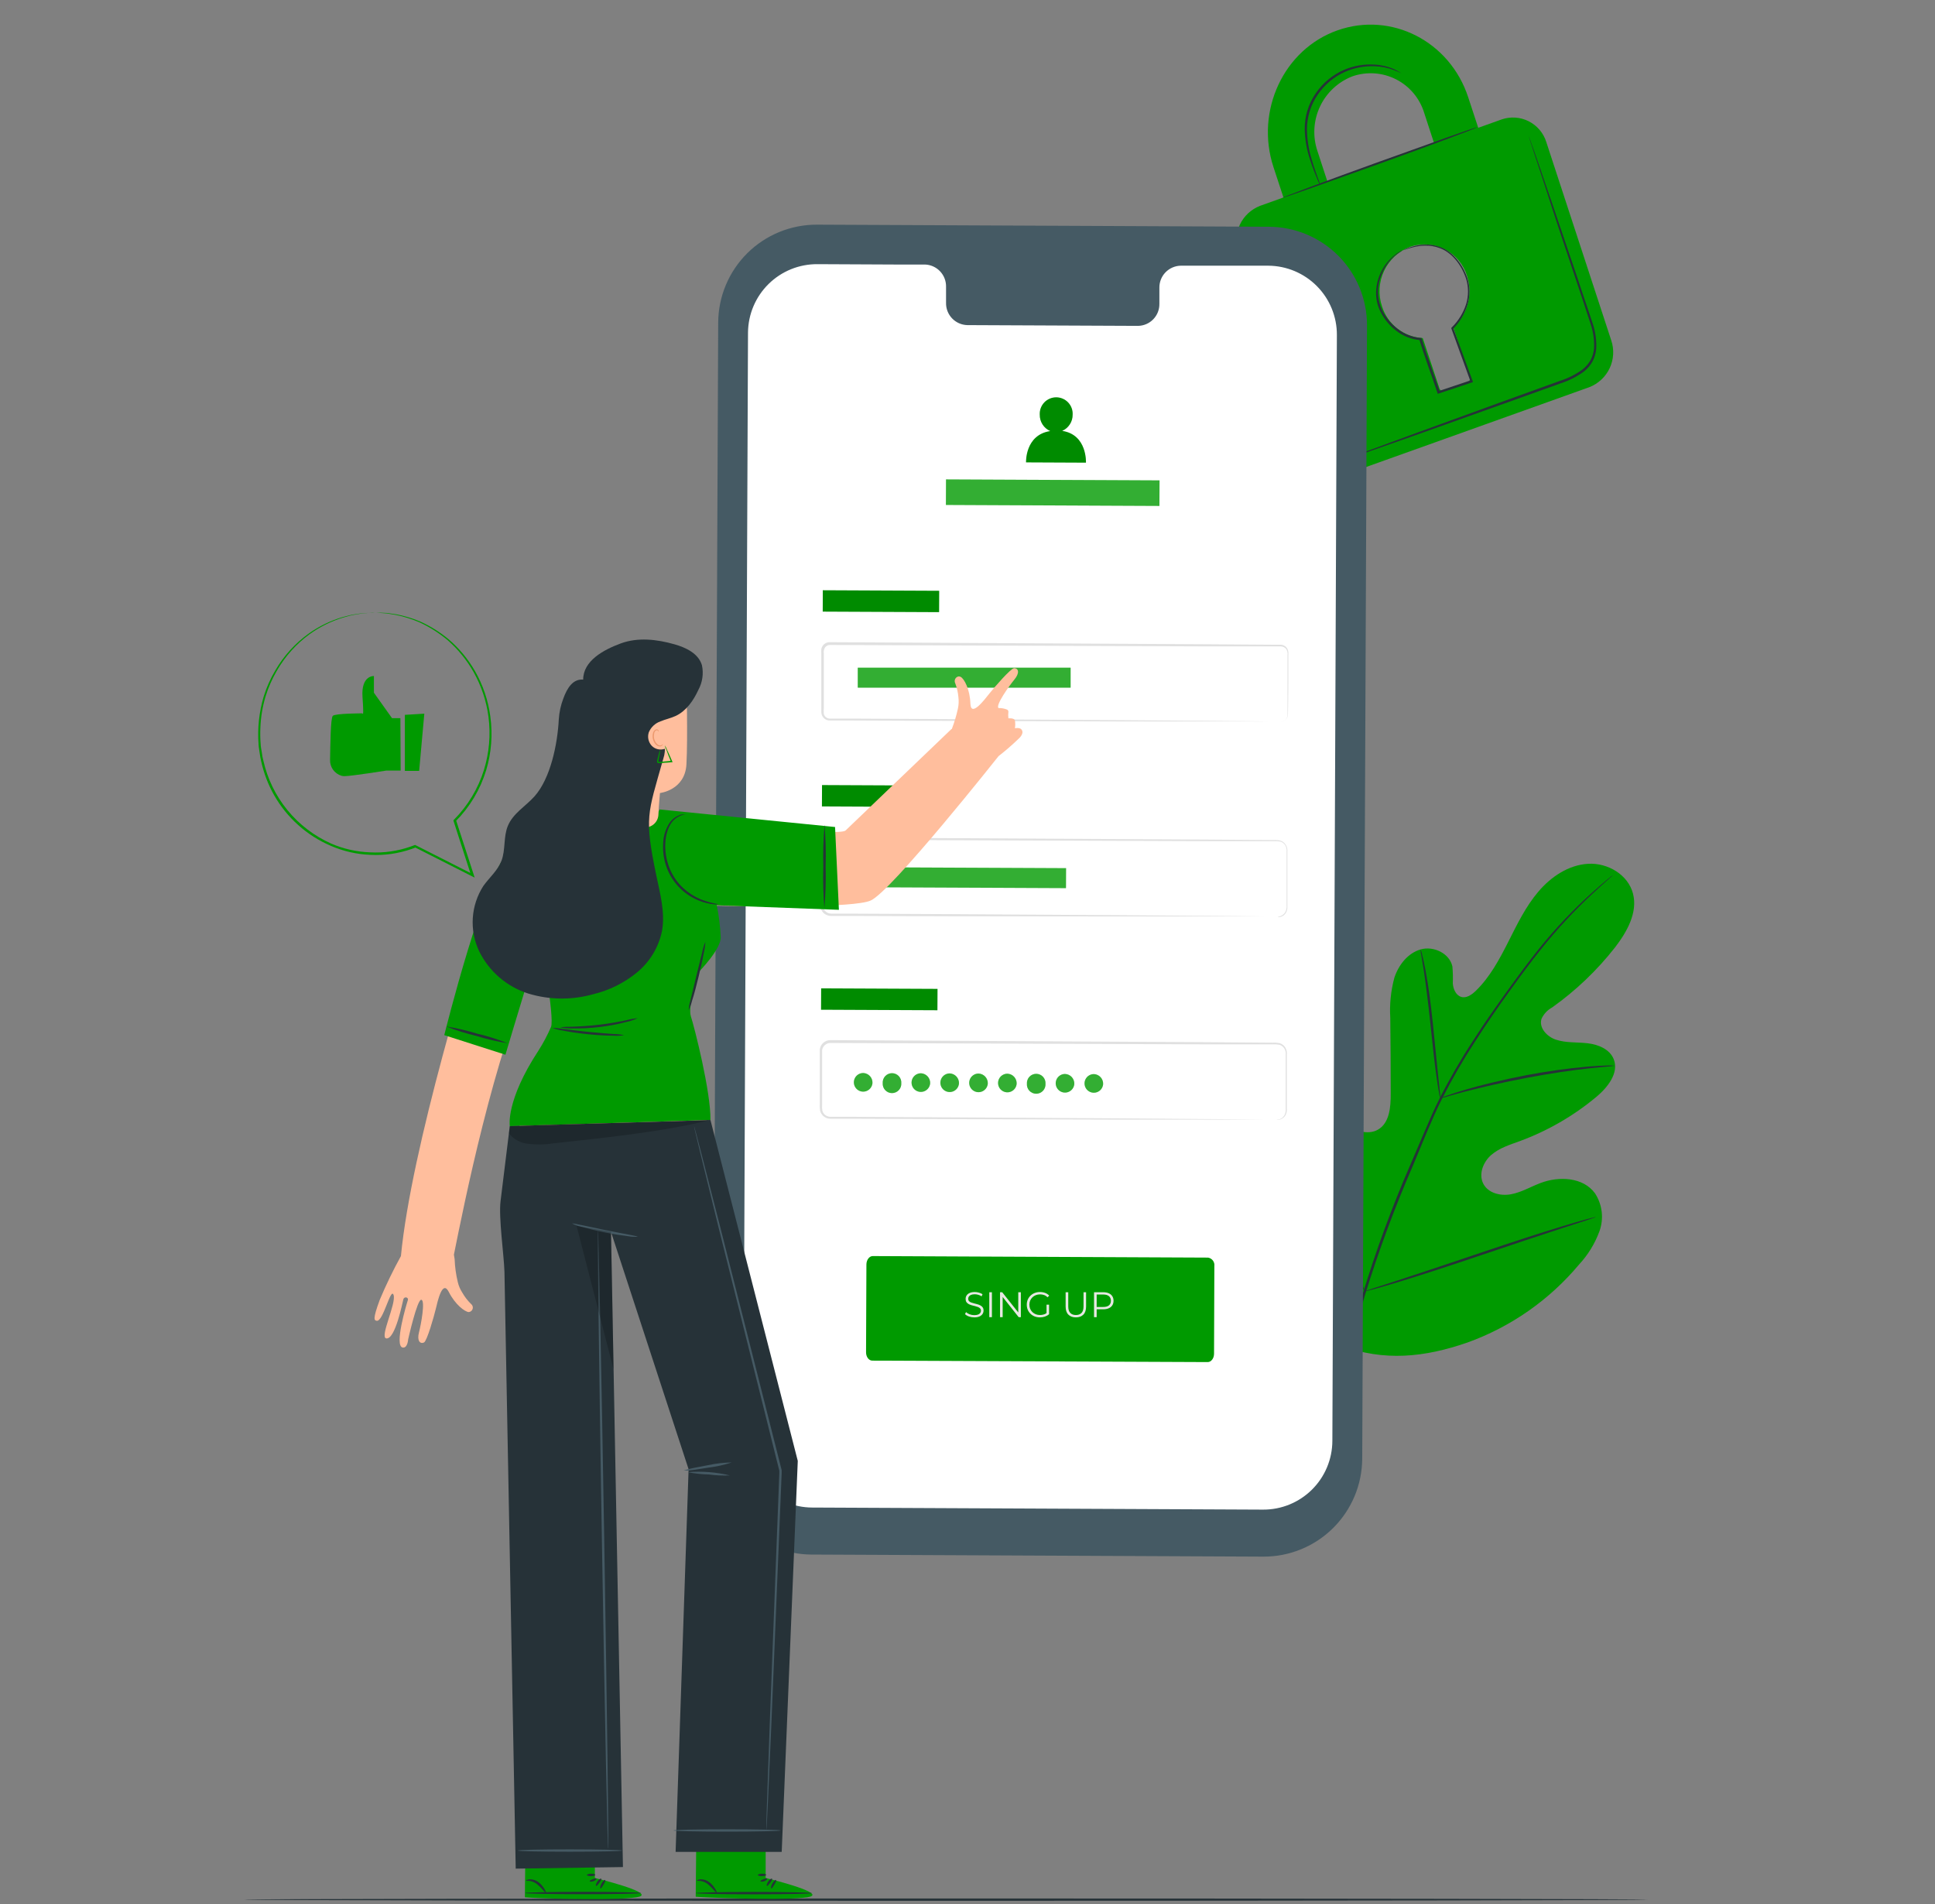 <svg width="442" height="435" viewBox="0 0 442 435" fill="none" xmlns="http://www.w3.org/2000/svg">
<rect x="0" y="0" width="442" height="435" fill="#808080" stroke="none"/>
<path d="M376.369 433.931C376.369 434.076 304.601 434.2 216.1 434.2C127.599 434.2 55.8 434.076 55.8 433.931C55.8 433.786 127.558 433.662 216.1 433.662C304.642 433.662 376.369 433.796 376.369 433.931Z" fill="#263238"/>
<path d="M306.441 307.406C290.473 296.255 286.855 275.553 287.486 256.939C287.589 253.839 287.248 250.552 288.726 247.834C290.204 245.116 293.656 243.245 296.436 244.547C298.741 245.633 299.743 248.32 301.035 250.542C302.759 253.501 305.285 255.913 308.322 257.497C310.296 258.531 312.745 259.151 314.698 258.076C317.386 256.598 317.696 252.909 317.675 249.808C317.675 244.041 317.641 238.281 317.572 232.527C317.386 229.438 317.7 226.339 318.502 223.35C319.463 220.415 321.602 217.696 324.527 216.87C327.452 216.043 331.101 217.748 331.762 220.766C331.876 222.044 331.907 223.328 331.855 224.611C331.938 225.903 332.537 227.319 333.746 227.711C334.956 228.104 336.217 227.205 337.147 226.295C340.33 223.195 342.5 219.154 344.516 215.164C346.531 211.175 348.505 207.072 351.399 203.671C354.293 200.271 358.293 197.574 362.768 197.315C367.243 197.057 371.904 199.806 373.02 204.147C374.137 208.488 371.604 212.921 368.886 216.446C364.785 221.677 359.95 226.289 354.531 230.14C353.473 230.718 352.629 231.62 352.122 232.714C351.451 234.781 353.404 236.848 355.44 237.499C357.745 238.264 360.246 238.026 362.675 238.315C365.104 238.605 367.687 239.659 368.607 241.933C369.868 245.095 367.222 248.402 364.628 250.573C359.419 254.914 353.504 258.329 347.141 260.67C344.867 261.497 342.48 262.231 340.64 263.823C338.8 265.414 337.705 268.194 338.811 270.375C339.917 272.556 342.759 273.248 345.146 272.804C347.534 272.36 349.652 271.078 351.926 270.22C356.174 268.618 361.652 268.908 364.328 272.577C365.158 273.841 365.683 275.279 365.862 276.78C366.041 278.281 365.87 279.804 365.362 281.227C364.328 284.061 362.736 286.658 360.68 288.865C353.911 296.953 345.116 303.098 335.193 306.673C325.344 310.083 316.218 311.013 306.43 307.427" fill="#009a00"/>
<path d="M368.473 199.868C368.473 199.868 368.38 199.971 368.173 200.157L367.253 200.974C366.447 201.697 365.259 202.752 363.76 204.147C359.511 208.092 355.566 212.352 351.957 216.89C349.652 219.753 347.265 222.998 344.722 226.523C342.18 230.047 339.555 233.85 336.95 237.891C334.174 242.153 331.631 246.562 329.333 251.1C328.134 253.467 327.08 255.937 325.995 258.459L322.791 266.158C318.568 275.857 314.89 285.784 311.774 295.893C309.264 304.164 307.534 312.652 306.606 321.245C306.005 327.045 305.908 332.885 306.317 338.702C306.482 340.769 306.637 342.35 306.782 343.425C306.844 343.942 306.885 344.355 306.926 344.655V345.079C306.882 344.944 306.851 344.806 306.833 344.665C306.782 344.365 306.72 343.962 306.637 343.446C306.451 342.412 306.255 340.779 306.069 338.712C305.57 332.885 305.604 327.025 306.172 321.204C307.042 312.574 308.734 304.046 311.226 295.738C314.316 285.601 317.984 275.649 322.212 265.931L325.499 258.262C326.584 255.751 327.649 253.26 328.858 250.883C331.171 246.331 333.735 241.912 336.537 237.643C339.183 233.509 341.849 229.768 344.361 226.275C346.872 222.781 349.301 219.515 351.595 216.663C355.241 212.136 359.239 207.906 363.553 204.012C365.083 202.638 366.302 201.604 367.129 200.912L368.09 200.137C368.208 200.034 368.336 199.944 368.473 199.868Z" fill="#263238"/>
<path d="M328.992 250.862C328.846 250.436 328.746 249.996 328.692 249.55C328.527 248.692 328.341 247.483 328.124 245.912C327.68 242.811 327.225 238.563 326.739 233.861C326.253 229.158 325.706 224.9 325.251 221.83C325.013 220.301 324.806 219.071 324.662 218.213C324.549 217.774 324.49 217.323 324.486 216.87C324.664 217.284 324.792 217.717 324.868 218.161C325.096 219.009 325.354 220.228 325.644 221.768C326.233 224.869 326.811 229.086 327.297 233.799C327.783 238.512 328.196 242.646 328.517 245.86C328.672 247.307 328.806 248.537 328.909 249.519C328.99 249.962 329.018 250.413 328.992 250.862Z" fill="#263238"/>
<path d="M368.762 243.442C368.259 243.551 367.747 243.613 367.233 243.628C366.199 243.721 364.732 243.845 362.913 244.051C359.274 244.444 354.272 245.168 348.784 246.201C343.296 247.235 338.366 248.402 334.821 249.302C333.054 249.756 331.628 250.17 330.687 250.449C330.185 250.627 329.665 250.752 329.137 250.821C329.614 250.581 330.113 250.384 330.625 250.232C331.597 249.891 333.002 249.415 334.759 248.909C338.284 247.875 343.213 246.646 348.722 245.591C353.389 244.699 358.097 244.044 362.83 243.628C364.659 243.473 366.137 243.411 367.171 243.39C367.702 243.354 368.235 243.371 368.762 243.442Z" fill="#263238"/>
<path d="M311.732 295.014C311.622 294.865 311.532 294.702 311.464 294.529L310.781 293.092C310.192 291.842 309.397 289.992 308.446 287.728C306.523 283.181 304.074 276.814 301.469 269.745C298.865 262.675 296.467 256.309 294.648 251.71C293.759 249.477 293.025 247.648 292.478 246.284L291.899 244.806C291.819 244.635 291.763 244.454 291.734 244.268C291.844 244.418 291.934 244.581 292.002 244.754L292.684 246.191C293.263 247.441 294.069 249.291 295.02 251.555C296.943 256.102 299.392 262.469 301.996 269.538C304.601 276.607 306.999 282.974 308.818 287.573C309.707 289.805 310.44 291.635 310.978 292.999C311.216 293.588 311.412 294.033 311.567 294.477C311.647 294.647 311.703 294.828 311.732 295.014Z" fill="#263238"/>
<path d="M364.525 277.992C364.359 278.087 364.182 278.16 363.998 278.209L362.468 278.726L356.815 280.555C352.04 282.106 345.446 284.318 338.211 286.757C330.977 289.196 324.352 291.366 319.546 292.813C317.148 293.547 315.195 294.105 313.841 294.477L312.28 294.88C312.099 294.938 311.911 294.976 311.722 294.994C311.887 294.899 312.065 294.826 312.249 294.777L313.779 294.26L319.432 292.431C324.207 290.88 330.801 288.669 338.035 286.23C345.27 283.79 351.885 281.62 356.691 280.173C359.099 279.439 361.042 278.881 362.406 278.509L363.967 278.106C364.148 278.048 364.335 278.01 364.525 277.992Z" fill="#263238"/>
<path d="M342.986 27.29L337.663 29.192L335.379 22.236C331.183 9.41 317.809 2.599 305.521 6.929C293.232 11.26 286.69 25.326 290.886 38.152L293.17 45.108L287.827 47.02C285.789 47.81 284.135 49.355 283.207 51.334C282.279 53.313 282.15 55.573 282.845 57.645L297.656 102.903C297.963 103.928 298.473 104.882 299.157 105.706C299.84 106.53 300.682 107.209 301.632 107.702C302.583 108.194 303.623 108.491 304.69 108.574C305.758 108.657 306.831 108.524 307.846 108.184L363.005 88.454C365.07 87.665 366.748 86.106 367.687 84.106C368.625 82.105 368.752 79.818 368.039 77.726L353.218 32.468C352.903 31.445 352.384 30.496 351.694 29.678C351.004 28.86 350.156 28.19 349.201 27.706C348.247 27.223 347.204 26.937 346.136 26.866C345.068 26.794 343.997 26.938 342.986 27.29ZM300.942 34.525C299.811 31.19 300.014 27.546 301.509 24.358C303.004 21.169 305.675 18.683 308.962 17.42C310.586 16.864 312.304 16.642 314.015 16.765C315.727 16.888 317.395 17.355 318.922 18.137C320.449 18.919 321.803 20.001 322.903 21.318C324.002 22.635 324.826 24.16 325.323 25.802L327.597 32.757L303.216 41.48L300.942 34.525ZM331.948 74.687L335.731 86.242C335.8 86.474 335.778 86.723 335.668 86.939C335.558 87.155 335.37 87.32 335.142 87.4L329.84 89.291C329.629 89.35 329.403 89.324 329.21 89.22C329.018 89.116 328.873 88.942 328.806 88.733L324.992 77.23C322.89 77.115 320.872 76.361 319.209 75.068C317.547 73.775 316.319 72.005 315.691 69.995C314.792 67.338 314.956 64.436 316.148 61.897C317.341 59.358 319.469 57.378 322.088 56.373C323.381 55.931 324.75 55.755 326.113 55.853C327.476 55.951 328.805 56.323 330.021 56.946C331.237 57.569 332.316 58.431 333.192 59.479C334.068 60.528 334.724 61.742 335.121 63.05C335.786 65.092 335.841 67.283 335.279 69.356C334.717 71.428 333.563 73.292 331.958 74.718L331.948 74.687Z" fill="#009a00"/>
<path d="M337.426 29.067C337.426 29.212 327.556 32.923 315.277 37.336C302.999 41.749 292.984 45.294 292.932 45.191C292.881 45.087 302.803 41.346 315.091 36.922C327.38 32.499 337.374 28.933 337.426 29.067Z" fill="#263238"/>
<path d="M349.146 30.969C349.192 31.059 349.23 31.152 349.26 31.248C349.342 31.455 349.435 31.724 349.559 32.054C349.828 32.809 350.2 33.853 350.665 35.155L354.634 46.71C356.288 51.609 358.262 57.417 360.453 63.866C361.486 67.101 362.706 70.471 363.843 74.016C364.451 75.842 364.714 77.767 364.618 79.69C364.53 80.69 364.246 81.663 363.781 82.552C363.284 83.439 362.621 84.222 361.827 84.857C360.231 86.023 358.458 86.927 356.577 87.534L351.254 89.446L341.177 93.053L324.114 99.13L312.59 103.182L309.49 104.215L308.663 104.484C308.574 104.523 308.48 104.548 308.384 104.556C308.384 104.556 308.466 104.556 308.642 104.432L309.448 104.112L312.549 102.944L324.011 98.727L341.043 92.526L351.099 88.888L356.422 86.966C358.25 86.383 359.971 85.507 361.517 84.372C362.255 83.782 362.873 83.056 363.336 82.232C363.774 81.409 364.038 80.505 364.111 79.576C364.207 77.723 363.954 75.869 363.367 74.109C362.251 70.595 361.073 67.194 360.008 63.959C357.859 57.5 355.874 51.671 354.303 46.772C352.732 41.873 351.409 37.935 350.5 35.165C350.066 33.811 349.735 32.757 349.466 31.992L349.218 31.166C349.187 31.103 349.163 31.037 349.146 30.969Z" fill="#263238"/>
<path d="M320.042 16.717C320.042 16.717 319.494 16.448 318.481 16.035C317.037 15.48 315.511 15.172 313.965 15.125C311.673 15.047 309.393 15.477 307.288 16.386C304.728 17.518 302.54 19.348 300.973 21.667C299.396 23.98 298.55 26.713 298.544 29.512C298.566 31.806 298.914 34.085 299.578 36.282C300.115 38.163 300.674 39.661 301.046 40.705C301.265 41.235 301.445 41.781 301.583 42.338C301.289 41.842 301.044 41.32 300.849 40.777C300.425 39.744 299.816 38.276 299.216 36.385C298.48 34.166 298.08 31.849 298.028 29.512C298 26.607 298.866 23.764 300.508 21.368C302.129 18.964 304.407 17.077 307.071 15.931C309.242 15.018 311.593 14.614 313.944 14.753C315.523 14.834 317.075 15.201 318.523 15.838C318.91 16.017 319.283 16.224 319.639 16.459C319.786 16.523 319.922 16.61 320.042 16.717Z" fill="#263238"/>
<path d="M320.517 57.159C320.682 57.059 320.855 56.972 321.034 56.9C321.551 56.667 322.087 56.477 322.636 56.332C323.507 56.075 324.406 55.922 325.313 55.877C326.547 55.811 327.781 55.997 328.94 56.425C331.586 57.355 334.015 60.053 335.214 63.66C335.789 65.595 335.789 67.656 335.214 69.592C334.576 71.693 333.434 73.606 331.886 75.163L331.948 74.884C333.323 78.656 334.821 82.749 336.372 87.017L336.465 87.276L336.206 87.369L333.839 88.154L328.672 89.88L328.413 89.963L328.331 89.704C326.915 85.426 325.364 81.436 324.197 77.519L324.424 77.695C322.403 77.527 320.477 76.769 318.884 75.514C317.443 74.404 316.262 72.993 315.422 71.38C314.664 69.949 314.287 68.348 314.326 66.729C314.374 65.075 314.787 63.452 315.536 61.976C316.285 60.5 317.35 59.208 318.657 58.192C319.195 57.756 319.798 57.407 320.445 57.159C319.861 57.505 319.295 57.881 318.75 58.285C317.315 59.5 316.215 61.062 315.556 62.822C314.991 64.15 314.726 65.587 314.782 67.029C314.837 68.471 315.211 69.883 315.877 71.163C316.702 72.715 317.856 74.069 319.256 75.132C320.776 76.324 322.612 77.043 324.538 77.199H324.713L324.765 77.354C325.902 81.199 327.463 85.219 328.899 89.519L328.558 89.353L333.726 87.627L336.082 86.831L335.917 87.183C334.377 82.914 332.889 78.811 331.524 75.039V74.884L331.648 74.76C333.151 73.267 334.271 71.434 334.914 69.416C335.462 67.565 335.462 65.594 334.914 63.742C333.788 60.27 331.462 57.634 328.94 56.704C327.824 56.274 326.632 56.073 325.437 56.115C324.544 56.135 323.656 56.257 322.791 56.477C321.251 56.859 320.528 57.211 320.517 57.159Z" fill="#263238"/>
<path d="M288.571 355.579L185.332 355.104C179.37 355.071 173.665 352.673 169.469 348.437C165.274 344.201 162.931 338.473 162.956 332.511L164.052 73.705C164.064 70.752 164.658 67.829 165.8 65.105C166.943 62.381 168.61 59.909 170.709 57.83C172.807 55.751 175.294 54.106 178.029 52.989C180.763 51.872 183.691 51.304 186.645 51.319L289.873 51.795C295.835 51.825 301.541 54.22 305.739 58.454C309.936 62.688 312.281 68.415 312.259 74.377L311.164 333.172C311.152 336.127 310.558 339.05 309.416 341.776C308.274 344.501 306.606 346.974 304.508 349.055C302.41 351.136 299.923 352.783 297.188 353.902C294.454 355.021 291.526 355.591 288.571 355.579Z" fill="#455A64"/>
<path d="M289.718 60.693H269.709C269.056 60.706 268.412 60.846 267.814 61.107C267.215 61.368 266.674 61.745 266.221 62.215C265.768 62.685 265.412 63.24 265.173 63.848C264.935 64.456 264.819 65.105 264.831 65.758V69.385C264.843 70.038 264.727 70.686 264.488 71.293C264.249 71.901 263.893 72.455 263.44 72.924C262.987 73.394 262.446 73.769 261.847 74.029C261.249 74.289 260.605 74.428 259.953 74.439L220.947 74.264C219.628 74.228 218.376 73.671 217.467 72.714C216.558 71.756 216.067 70.478 216.1 69.158V65.53C216.133 64.212 215.643 62.935 214.736 61.978C213.83 61.021 212.581 60.462 211.263 60.425H204.225L186.707 60.342C182.54 60.317 178.533 61.944 175.563 64.868C172.594 67.791 170.904 71.771 170.863 75.938L169.829 328.552C169.82 330.62 170.217 332.668 171 334.582C171.782 336.495 172.933 338.236 174.388 339.704C175.843 341.172 177.573 342.34 179.479 343.14C181.385 343.939 183.43 344.356 185.497 344.365L288.519 344.841C290.588 344.85 292.638 344.452 294.552 343.67C296.467 342.887 298.209 341.735 299.678 340.279C301.147 338.823 302.316 337.092 303.116 335.184C303.916 333.277 304.333 331.231 304.343 329.162L305.376 76.548C305.401 72.369 303.765 68.352 300.829 65.379C297.893 62.406 293.897 60.721 289.718 60.693Z" fill="white"/>
<path d="M275.859 311.138L199.254 310.807C198.458 310.807 197.817 309.939 197.827 308.884L197.91 288.844C197.91 287.811 198.561 286.922 199.357 286.922L275.962 287.273C276.403 287.35 276.797 287.593 277.063 287.953C277.329 288.313 277.445 288.762 277.388 289.206L277.316 309.225C277.316 310.29 276.654 311.148 275.859 311.138Z" fill="#009a00"/>
<path d="M222.544 300.925C222.122 300.925 221.715 300.857 221.325 300.722C220.94 300.581 220.642 300.402 220.43 300.185L220.666 299.721C220.867 299.917 221.135 300.082 221.471 300.217C221.813 300.348 222.17 300.413 222.544 300.413C222.902 300.413 223.192 300.369 223.414 300.283C223.642 300.19 223.807 300.068 223.91 299.917C224.019 299.765 224.073 299.597 224.073 299.412C224.073 299.19 224.008 299.011 223.878 298.876C223.753 298.74 223.588 298.635 223.382 298.559C223.176 298.477 222.948 298.407 222.699 298.347C222.45 298.288 222.2 298.225 221.951 298.16C221.701 298.09 221.471 297.998 221.26 297.884C221.054 297.77 220.886 297.621 220.756 297.437C220.631 297.247 220.569 297 220.569 296.697C220.569 296.415 220.642 296.157 220.788 295.924C220.94 295.686 221.17 295.496 221.479 295.355C221.788 295.209 222.184 295.135 222.666 295.135C222.986 295.135 223.303 295.181 223.618 295.274C223.932 295.36 224.203 295.482 224.431 295.64L224.228 296.119C223.984 295.957 223.723 295.837 223.447 295.762C223.176 295.686 222.913 295.648 222.658 295.648C222.317 295.648 222.035 295.694 221.813 295.786C221.59 295.878 221.425 296.003 221.317 296.16C221.214 296.312 221.162 296.485 221.162 296.68C221.162 296.903 221.224 297.081 221.349 297.217C221.479 297.353 221.647 297.458 221.853 297.534C222.065 297.61 222.295 297.678 222.544 297.737C222.794 297.797 223.04 297.862 223.284 297.933C223.534 298.003 223.761 298.095 223.967 298.209C224.179 298.317 224.347 298.464 224.472 298.648C224.602 298.832 224.667 299.074 224.667 299.372C224.667 299.648 224.591 299.906 224.439 300.144C224.287 300.377 224.054 300.567 223.74 300.713C223.431 300.854 223.032 300.925 222.544 300.925ZM225.978 300.876V295.184H226.579V300.876H225.978ZM228.431 300.876V295.184H228.927L232.855 300.128H232.595V295.184H233.188V300.876H232.692L228.773 295.932H229.033V300.876H228.431ZM237.542 300.925C237.109 300.925 236.708 300.854 236.339 300.713C235.976 300.567 235.659 300.364 235.388 300.104C235.122 299.843 234.913 299.537 234.761 299.185C234.615 298.832 234.542 298.448 234.542 298.03C234.542 297.613 234.615 297.228 234.761 296.876C234.913 296.523 235.125 296.217 235.396 295.957C235.667 295.696 235.984 295.496 236.347 295.355C236.716 295.209 237.117 295.135 237.55 295.135C237.984 295.135 238.38 295.203 238.738 295.339C239.101 295.474 239.41 295.68 239.665 295.957L239.291 296.339C239.052 296.1 238.789 295.93 238.502 295.827C238.215 295.724 237.906 295.672 237.575 295.672C237.223 295.672 236.897 295.732 236.599 295.851C236.306 295.965 236.049 296.13 235.827 296.347C235.61 296.558 235.439 296.808 235.314 297.095C235.195 297.377 235.135 297.689 235.135 298.03C235.135 298.366 235.195 298.678 235.314 298.965C235.439 299.253 235.61 299.505 235.827 299.721C236.049 299.933 236.306 300.098 236.599 300.217C236.897 300.331 237.22 300.388 237.567 300.388C237.892 300.388 238.198 300.339 238.486 300.242C238.778 300.144 239.047 299.979 239.291 299.746L239.632 300.201C239.361 300.44 239.044 300.621 238.681 300.746C238.318 300.865 237.938 300.925 237.542 300.925ZM239.055 300.128V298.03H239.632V300.201L239.055 300.128ZM245.756 300.925C245.03 300.925 244.458 300.716 244.041 300.299C243.623 299.881 243.414 299.263 243.414 298.445V295.184H244.016V298.42C244.016 299.093 244.168 299.589 244.471 299.908C244.775 300.228 245.203 300.388 245.756 300.388C246.315 300.388 246.746 300.228 247.049 299.908C247.353 299.589 247.504 299.093 247.504 298.42V295.184H248.09V298.445C248.09 299.263 247.881 299.881 247.464 300.299C247.052 300.716 246.483 300.925 245.756 300.925ZM249.903 300.876V295.184H252.033C252.516 295.184 252.931 295.263 253.278 295.42C253.625 295.572 253.89 295.794 254.074 296.087C254.264 296.374 254.359 296.724 254.359 297.136C254.359 297.537 254.264 297.884 254.074 298.177C253.89 298.464 253.625 298.686 253.278 298.843C252.931 299 252.516 299.079 252.033 299.079H250.236L250.505 298.794V300.876H249.903ZM250.505 298.843L250.236 298.551H252.017C252.586 298.551 253.017 298.429 253.31 298.185C253.608 297.935 253.757 297.586 253.757 297.136C253.757 296.68 253.608 296.328 253.31 296.079C253.017 295.829 252.586 295.705 252.017 295.705H250.236L250.505 295.42V298.843Z" fill="#E8E8E3"/>
<path d="M214.533 134.952L187.951 134.832L187.929 139.71L214.511 139.831L214.533 134.952Z" fill="#009a00"/>
<path opacity="0.1" d="M214.533 134.952L187.951 134.832L187.929 139.71L214.511 139.831L214.533 134.952Z" fill="black"/>
<path d="M292.457 164.904C292.666 164.883 292.871 164.834 293.067 164.759C293.353 164.647 293.602 164.457 293.784 164.21C293.967 163.963 294.077 163.67 294.1 163.364C294.1 161.721 294.1 159.323 294.1 156.243C294.1 154.703 294.1 152.977 294.1 151.075C294.1 150.61 294.1 150.124 294.1 149.639C294.168 149.167 294.065 148.687 293.811 148.285C293.669 148.092 293.484 147.934 293.27 147.825C293.057 147.716 292.821 147.657 292.581 147.654H290.969H276.034L189.59 147.334C189.369 147.33 189.15 147.38 188.952 147.479C188.754 147.578 188.583 147.723 188.453 147.902C188.204 148.307 188.108 148.787 188.184 149.256C188.184 150.29 188.184 151.323 188.184 152.357C188.184 154.424 188.184 156.491 188.184 158.558C188.184 159.592 188.184 160.625 188.184 161.659C188.142 162.14 188.142 162.624 188.184 163.106C188.239 163.312 188.34 163.503 188.479 163.664C188.619 163.826 188.794 163.953 188.991 164.036C189.194 164.117 189.412 164.155 189.631 164.149H194.892L217.847 164.273L256.707 164.511L282.907 164.718L290.028 164.801H291.878C292.302 164.801 292.509 164.801 292.509 164.801H291.878H290.028H282.907H256.707L217.847 164.676L194.892 164.583H189.631C189.342 164.595 189.053 164.546 188.784 164.439C188.512 164.323 188.27 164.146 188.076 163.922C187.883 163.698 187.743 163.433 187.668 163.147C187.608 162.876 187.587 162.597 187.606 162.32V161.555C187.606 160.522 187.606 159.488 187.606 158.455C187.606 156.388 187.606 154.321 187.606 152.254C187.606 151.22 187.606 150.186 187.606 149.153C187.586 148.878 187.586 148.601 187.606 148.326C187.644 148.022 187.762 147.733 187.947 147.489C188.125 147.239 188.361 147.037 188.635 146.898C188.908 146.76 189.211 146.689 189.518 146.693L275.962 147.169L290.896 147.272H292.509C292.793 147.272 293.073 147.341 293.324 147.472C293.576 147.603 293.793 147.794 293.956 148.026C294.247 148.476 294.365 149.016 294.286 149.546C294.286 150.031 294.286 150.517 294.286 150.982C294.286 152.863 294.286 154.589 294.286 156.15C294.286 159.25 294.214 161.628 294.193 163.281C294.168 163.599 294.052 163.903 293.86 164.158C293.668 164.412 293.407 164.607 293.108 164.718C292.913 164.839 292.687 164.903 292.457 164.904Z" fill="#E0E0E0"/>
<path d="M244.553 152.522H195.936V157.08H244.553V152.522Z" fill="#009a00"/>
<path opacity="0.2" d="M244.553 152.522H195.936V157.08H244.553V152.522Z" fill="white"/>
<path d="M214.352 179.455L187.77 179.334L187.748 184.212L214.33 184.333L214.352 179.455Z" fill="#009a00"/>
<path opacity="0.1" d="M214.352 179.455L187.77 179.334L187.748 184.212L214.33 184.333L214.352 179.455Z" fill="black"/>
<path d="M291.785 209.407C291.994 209.382 292.201 209.344 292.405 209.294C292.694 209.202 292.96 209.049 293.184 208.846C293.409 208.643 293.587 208.394 293.708 208.116C293.87 207.698 293.934 207.249 293.894 206.803C293.894 206.307 293.894 205.769 293.894 205.17C293.894 203.971 293.894 202.607 293.894 201.036V194.473C293.943 193.998 293.838 193.519 293.594 193.109C293.339 192.688 292.938 192.375 292.467 192.23C291.953 192.138 291.428 192.111 290.907 192.148H276.034L189.89 191.827C189.426 191.828 188.979 191.998 188.631 192.304C188.283 192.61 188.059 193.032 187.998 193.491C187.998 194.473 187.998 195.558 187.998 196.592C187.998 198.659 187.998 200.726 187.998 202.793C187.998 203.826 187.998 204.86 187.998 205.893C187.96 206.377 187.981 206.862 188.06 207.34C188.19 207.759 188.455 208.123 188.815 208.374C189.197 208.616 189.645 208.732 190.097 208.705H191.533H194.52L217.392 208.818L256.118 209.056L282.225 209.263L289.325 209.345H282.225H256.118L217.371 209.304L194.499 209.221H190.004C189.445 209.255 188.89 209.106 188.422 208.798C187.952 208.472 187.609 207.994 187.451 207.444C187.358 206.919 187.33 206.384 187.368 205.852C187.368 204.819 187.368 203.785 187.368 202.752C187.368 200.685 187.368 198.617 187.368 196.55C187.368 195.517 187.368 194.483 187.368 193.45C187.443 192.859 187.732 192.316 188.179 191.922C188.626 191.528 189.201 191.311 189.797 191.31L275.941 191.786L290.814 191.9C291.368 191.866 291.923 191.904 292.467 192.013C293.004 192.189 293.457 192.557 293.739 193.047C294.006 193.502 294.122 194.03 294.069 194.556C294.069 195.041 294.069 195.517 294.069 195.992C294.069 197.863 294.069 199.579 294.069 201.16C294.069 202.741 294.069 204.074 294.069 205.294C294.069 205.883 294.069 206.431 294.069 206.937C294.107 207.4 294.032 207.864 293.852 208.291C293.718 208.576 293.524 208.829 293.283 209.033C293.042 209.236 292.761 209.385 292.457 209.469C292.231 209.488 292.004 209.467 291.785 209.407Z" fill="#E0E0E0"/>
<path d="M214.152 225.89L187.57 225.769L187.548 230.647L214.13 230.768L214.152 225.89Z" fill="#009a00"/>
<path opacity="0.1" d="M214.152 225.89L187.57 225.769L187.548 230.647L214.13 230.768L214.152 225.89Z" fill="black"/>
<path d="M291.578 255.823C291.787 255.799 291.995 255.761 292.199 255.71C292.486 255.618 292.751 255.467 292.975 255.265C293.2 255.064 293.379 254.817 293.501 254.542C293.663 254.124 293.727 253.675 293.687 253.229C293.687 252.723 293.687 252.196 293.687 251.586C293.687 250.397 293.687 249.023 293.687 247.452V240.889C293.736 240.414 293.631 239.935 293.387 239.524C293.126 239.111 292.727 238.803 292.261 238.656C291.746 238.561 291.222 238.53 290.7 238.563H275.828L189.683 238.243C189.22 238.244 188.773 238.413 188.425 238.719C188.077 239.025 187.852 239.447 187.792 239.907C187.792 240.94 187.792 241.974 187.792 243.007C187.792 245.075 187.792 247.142 187.792 249.209C187.792 250.242 187.792 251.276 187.792 252.309C187.753 252.789 187.774 253.271 187.854 253.746C187.978 254.168 188.244 254.533 188.608 254.779C188.988 255.027 189.438 255.143 189.89 255.11H194.386L217.258 255.234L255.984 255.472L282.091 255.679L289.191 255.761H282.091H255.984L217.258 255.648L194.386 255.554H189.89C189.33 255.592 188.774 255.443 188.309 255.131C187.838 254.805 187.495 254.327 187.337 253.777C187.244 253.252 187.217 252.717 187.254 252.185C187.254 251.152 187.254 250.118 187.254 249.085C187.254 247.018 187.254 244.951 187.254 242.883C187.254 241.85 187.254 240.816 187.254 239.731C187.327 239.141 187.614 238.598 188.059 238.204C188.504 237.81 189.078 237.592 189.673 237.592L275.817 238.067L290.69 238.181C291.243 238.147 291.799 238.185 292.343 238.295C292.88 238.47 293.333 238.838 293.615 239.328C293.882 239.783 293.998 240.312 293.945 240.837C293.945 241.323 293.945 241.809 293.945 242.274C293.945 244.144 293.945 245.86 293.945 247.441C293.945 249.023 293.945 250.356 293.945 251.575C293.945 252.165 293.945 252.712 293.945 253.219C293.985 253.681 293.91 254.146 293.728 254.573C293.594 254.858 293.4 255.111 293.159 255.314C292.918 255.517 292.637 255.666 292.333 255.751C292.091 255.834 291.832 255.859 291.578 255.823Z" fill="#E0E0E0"/>
<path d="M243.515 198.314L194.899 198.094L194.878 202.652L243.495 202.872L243.515 198.314Z" fill="#009a00"/>
<path opacity="0.2" d="M243.515 198.314L194.899 198.094L194.878 202.652L243.495 202.872L243.515 198.314Z" fill="white"/>
<path d="M199.295 247.39C199.264 247.805 199.113 248.203 198.858 248.533C198.604 248.863 198.258 249.112 197.864 249.247C197.47 249.383 197.044 249.4 196.641 249.296C196.237 249.192 195.873 248.971 195.593 248.662C195.313 248.353 195.13 247.969 195.067 247.557C195.004 247.145 195.063 246.723 195.237 246.345C195.411 245.966 195.693 245.647 196.046 245.426C196.4 245.206 196.811 245.094 197.228 245.105C197.804 245.138 198.344 245.395 198.731 245.823C199.117 246.251 199.32 246.813 199.295 247.39Z" fill="#009a00"/>
<path d="M205.878 247.421C205.899 247.712 205.859 248.004 205.761 248.28C205.664 248.555 205.511 248.807 205.312 249.021C205.112 249.235 204.871 249.405 204.603 249.521C204.336 249.638 204.047 249.698 203.755 249.698C203.462 249.698 203.174 249.638 202.906 249.521C202.638 249.405 202.397 249.235 202.198 249.021C201.998 248.807 201.845 248.555 201.748 248.28C201.65 248.004 201.61 247.712 201.631 247.421C201.61 247.129 201.65 246.837 201.748 246.562C201.845 246.286 201.998 246.034 202.198 245.82C202.397 245.607 202.638 245.436 202.906 245.32C203.174 245.203 203.462 245.143 203.755 245.143C204.047 245.143 204.336 245.203 204.603 245.32C204.871 245.436 205.112 245.607 205.312 245.82C205.511 246.034 205.664 246.286 205.761 246.562C205.859 246.837 205.899 247.129 205.878 247.421Z" fill="#009a00"/>
<path d="M212.472 247.452C212.442 247.867 212.29 248.265 212.036 248.595C211.781 248.925 211.435 249.174 211.041 249.309C210.647 249.445 210.222 249.462 209.818 249.358C209.414 249.254 209.05 249.034 208.77 248.724C208.491 248.415 208.308 248.031 208.245 247.619C208.181 247.207 208.24 246.785 208.415 246.407C208.589 246.028 208.87 245.709 209.224 245.488C209.578 245.268 209.989 245.156 210.405 245.167C210.98 245.202 211.519 245.461 211.905 245.888C212.291 246.315 212.495 246.876 212.472 247.452Z" fill="#009a00"/>
<path d="M219.056 247.483C219.025 247.898 218.874 248.296 218.619 248.626C218.365 248.956 218.019 249.205 217.625 249.34C217.231 249.476 216.805 249.493 216.402 249.389C215.998 249.285 215.634 249.065 215.354 248.755C215.074 248.446 214.891 248.062 214.828 247.65C214.765 247.238 214.824 246.816 214.998 246.438C215.172 246.059 215.454 245.74 215.808 245.519C216.161 245.299 216.572 245.187 216.989 245.198C217.564 245.233 218.102 245.492 218.488 245.919C218.875 246.346 219.079 246.907 219.056 247.483Z" fill="#009a00"/>
<path d="M225.64 247.503C225.611 247.92 225.461 248.318 225.207 248.65C224.954 248.982 224.609 249.232 224.215 249.369C223.821 249.506 223.395 249.524 222.99 249.421C222.586 249.318 222.221 249.099 221.94 248.79C221.659 248.481 221.476 248.097 221.412 247.684C221.348 247.272 221.406 246.85 221.58 246.471C221.754 246.091 222.036 245.771 222.39 245.551C222.744 245.33 223.155 245.218 223.572 245.23C224.145 245.264 224.682 245.521 225.068 245.946C225.454 246.371 225.659 246.93 225.64 247.503Z" fill="#009a00"/>
<path d="M232.233 247.534C232.205 247.948 232.057 248.345 231.806 248.676C231.555 249.007 231.213 249.257 230.821 249.396C230.43 249.535 230.007 249.556 229.604 249.458C229.2 249.359 228.835 249.145 228.552 248.841C228.269 248.537 228.081 248.157 228.011 247.748C227.941 247.339 227.992 246.918 228.158 246.538C228.324 246.157 228.598 245.834 228.946 245.607C229.293 245.38 229.7 245.259 230.115 245.261C230.697 245.282 231.247 245.533 231.644 245.96C232.041 246.386 232.253 246.952 232.233 247.534Z" fill="#009a00"/>
<path d="M238.817 247.565C238.837 247.857 238.797 248.149 238.7 248.424C238.602 248.7 238.449 248.952 238.25 249.166C238.051 249.379 237.81 249.55 237.542 249.666C237.274 249.782 236.985 249.843 236.693 249.843C236.401 249.843 236.112 249.782 235.844 249.666C235.576 249.55 235.335 249.379 235.136 249.166C234.937 248.952 234.784 248.7 234.686 248.424C234.589 248.149 234.549 247.857 234.569 247.565C234.549 247.274 234.589 246.981 234.686 246.706C234.784 246.431 234.937 246.178 235.136 245.965C235.335 245.751 235.576 245.581 235.844 245.465C236.112 245.348 236.401 245.288 236.693 245.288C236.985 245.288 237.274 245.348 237.542 245.465C237.81 245.581 238.051 245.751 238.25 245.965C238.449 246.178 238.602 246.431 238.7 246.706C238.797 246.981 238.837 247.274 238.817 247.565Z" fill="#009a00"/>
<path d="M245.401 247.596C245.372 248.01 245.224 248.407 244.973 248.738C244.722 249.069 244.38 249.319 243.989 249.458C243.597 249.597 243.174 249.618 242.771 249.52C242.367 249.421 242.002 249.207 241.719 248.903C241.436 248.599 241.248 248.219 241.178 247.81C241.108 247.401 241.159 246.98 241.325 246.6C241.491 246.219 241.765 245.896 242.113 245.669C242.46 245.442 242.867 245.321 243.282 245.323C243.864 245.344 244.414 245.595 244.811 246.022C245.208 246.448 245.42 247.014 245.401 247.596Z" fill="#009a00"/>
<path d="M251.984 247.627C251.956 248.044 251.805 248.442 251.552 248.774C251.299 249.106 250.954 249.356 250.559 249.493C250.165 249.63 249.74 249.648 249.335 249.545C248.931 249.442 248.565 249.223 248.285 248.914C248.004 248.605 247.82 248.221 247.756 247.808C247.692 247.396 247.751 246.974 247.925 246.595C248.099 246.215 248.38 245.895 248.734 245.675C249.089 245.454 249.5 245.342 249.917 245.354C250.49 245.388 251.027 245.645 251.413 246.07C251.799 246.495 252.004 247.054 251.984 247.627Z" fill="#009a00"/>
<g opacity="0.2">
<path d="M199.295 247.39C199.264 247.805 199.113 248.203 198.858 248.533C198.604 248.863 198.258 249.112 197.864 249.247C197.47 249.383 197.044 249.4 196.641 249.296C196.237 249.192 195.873 248.971 195.593 248.662C195.313 248.353 195.13 247.969 195.067 247.557C195.004 247.145 195.063 246.723 195.237 246.345C195.411 245.966 195.693 245.647 196.046 245.426C196.4 245.206 196.811 245.094 197.228 245.105C197.804 245.138 198.344 245.395 198.731 245.823C199.117 246.251 199.32 246.813 199.295 247.39Z" fill="white"/>
<path d="M205.878 247.421C205.899 247.712 205.859 248.004 205.761 248.28C205.664 248.555 205.511 248.807 205.312 249.021C205.112 249.235 204.871 249.405 204.603 249.521C204.336 249.638 204.047 249.698 203.755 249.698C203.462 249.698 203.174 249.638 202.906 249.521C202.638 249.405 202.397 249.235 202.198 249.021C201.998 248.807 201.845 248.555 201.748 248.28C201.65 248.004 201.61 247.712 201.631 247.421C201.61 247.129 201.65 246.837 201.748 246.562C201.845 246.286 201.998 246.034 202.198 245.82C202.397 245.607 202.638 245.436 202.906 245.32C203.174 245.203 203.462 245.143 203.755 245.143C204.047 245.143 204.336 245.203 204.603 245.32C204.871 245.436 205.112 245.607 205.312 245.82C205.511 246.034 205.664 246.286 205.761 246.562C205.859 246.837 205.899 247.129 205.878 247.421Z" fill="white"/>
<path d="M212.472 247.452C212.442 247.867 212.29 248.265 212.036 248.595C211.781 248.925 211.435 249.174 211.041 249.309C210.647 249.445 210.222 249.462 209.818 249.358C209.414 249.254 209.05 249.034 208.77 248.724C208.491 248.415 208.308 248.031 208.245 247.619C208.181 247.207 208.24 246.785 208.415 246.407C208.589 246.028 208.87 245.709 209.224 245.488C209.578 245.268 209.989 245.156 210.405 245.167C210.98 245.202 211.518 245.461 211.905 245.888C212.291 246.315 212.495 246.876 212.472 247.452Z" fill="white"/>
<path d="M219.056 247.483C219.025 247.898 218.874 248.296 218.619 248.626C218.365 248.956 218.019 249.205 217.625 249.34C217.231 249.476 216.805 249.493 216.402 249.389C215.998 249.285 215.634 249.065 215.354 248.755C215.074 248.446 214.891 248.062 214.828 247.65C214.765 247.238 214.824 246.816 214.998 246.438C215.172 246.059 215.454 245.74 215.808 245.519C216.161 245.299 216.572 245.187 216.989 245.198C217.564 245.233 218.102 245.492 218.488 245.919C218.875 246.346 219.079 246.907 219.056 247.483Z" fill="white"/>
<path d="M225.639 247.503C225.611 247.92 225.461 248.318 225.207 248.65C224.954 248.982 224.609 249.232 224.215 249.369C223.821 249.506 223.395 249.524 222.99 249.421C222.586 249.318 222.221 249.099 221.94 248.79C221.659 248.481 221.476 248.097 221.412 247.684C221.348 247.272 221.406 246.85 221.58 246.471C221.754 246.091 222.036 245.771 222.39 245.551C222.744 245.33 223.155 245.218 223.572 245.23C224.145 245.264 224.682 245.521 225.068 245.946C225.454 246.371 225.659 246.93 225.639 247.503Z" fill="white"/>
<path d="M232.233 247.534C232.205 247.948 232.057 248.345 231.806 248.676C231.555 249.007 231.213 249.257 230.821 249.396C230.43 249.535 230.007 249.556 229.604 249.458C229.2 249.359 228.835 249.145 228.552 248.841C228.269 248.537 228.081 248.157 228.011 247.748C227.941 247.339 227.992 246.918 228.158 246.538C228.324 246.157 228.598 245.834 228.945 245.607C229.293 245.38 229.7 245.259 230.115 245.261C230.697 245.282 231.247 245.533 231.644 245.96C232.041 246.386 232.253 246.952 232.233 247.534Z" fill="white"/>
<path d="M238.817 247.565C238.837 247.857 238.797 248.149 238.7 248.424C238.602 248.7 238.449 248.952 238.25 249.166C238.051 249.379 237.81 249.55 237.542 249.666C237.274 249.782 236.985 249.843 236.693 249.843C236.401 249.843 236.112 249.782 235.844 249.666C235.576 249.55 235.335 249.379 235.136 249.166C234.937 248.952 234.784 248.7 234.686 248.424C234.589 248.149 234.549 247.857 234.569 247.565C234.549 247.274 234.589 246.981 234.686 246.706C234.784 246.431 234.937 246.178 235.136 245.965C235.335 245.751 235.576 245.581 235.844 245.465C236.112 245.348 236.401 245.288 236.693 245.288C236.985 245.288 237.274 245.348 237.542 245.465C237.81 245.581 238.051 245.751 238.25 245.965C238.449 246.178 238.602 246.431 238.7 246.706C238.797 246.981 238.837 247.274 238.817 247.565Z" fill="white"/>
<path d="M245.401 247.596C245.372 248.01 245.224 248.407 244.973 248.738C244.722 249.069 244.38 249.319 243.988 249.458C243.597 249.597 243.174 249.618 242.771 249.52C242.367 249.421 242.002 249.207 241.719 248.903C241.436 248.599 241.248 248.219 241.178 247.81C241.108 247.401 241.159 246.98 241.325 246.6C241.491 246.219 241.765 245.896 242.113 245.669C242.46 245.442 242.867 245.321 243.282 245.323C243.864 245.344 244.414 245.595 244.811 246.022C245.208 246.448 245.42 247.014 245.401 247.596Z" fill="white"/>
<path d="M251.984 247.627C251.956 248.044 251.805 248.442 251.552 248.774C251.299 249.106 250.954 249.356 250.559 249.493C250.165 249.63 249.74 249.648 249.335 249.545C248.931 249.442 248.565 249.223 248.285 248.914C248.004 248.605 247.82 248.221 247.756 247.808C247.692 247.396 247.751 246.974 247.925 246.595C248.099 246.215 248.38 245.895 248.734 245.675C249.089 245.454 249.5 245.342 249.917 245.354C250.49 245.388 251.027 245.645 251.413 246.07C251.799 246.495 252.004 247.054 251.984 247.627Z" fill="white"/>
</g>
<path d="M242.631 98.427C243.349 98.111 243.958 97.591 244.382 96.931C244.807 96.272 245.028 95.501 245.018 94.717C245.045 94.207 244.968 93.697 244.791 93.218C244.614 92.739 244.342 92.301 243.99 91.93C243.639 91.56 243.216 91.265 242.746 91.064C242.277 90.862 241.772 90.758 241.261 90.758C240.751 90.758 240.245 90.862 239.776 91.064C239.307 91.265 238.884 91.56 238.532 91.93C238.181 92.301 237.908 92.739 237.732 93.218C237.555 93.697 237.478 94.207 237.504 94.717C237.489 95.509 237.708 96.289 238.135 96.956C238.562 97.624 239.177 98.15 239.902 98.469C234.114 99.337 234.373 105.621 234.373 105.621L248.057 105.683C248.057 105.683 248.377 99.285 242.631 98.427Z" fill="#009a00"/>
<path opacity="0.1" d="M242.631 98.427C243.349 98.111 243.958 97.591 244.382 96.931C244.807 96.272 245.028 95.501 245.018 94.717C245.045 94.207 244.968 93.697 244.791 93.218C244.614 92.739 244.342 92.301 243.99 91.93C243.639 91.56 243.216 91.265 242.746 91.064C242.277 90.862 241.772 90.758 241.261 90.758C240.751 90.758 240.245 90.862 239.776 91.064C239.307 91.265 238.884 91.56 238.532 91.93C238.181 92.301 237.908 92.739 237.732 93.218C237.555 93.697 237.478 94.207 237.504 94.717C237.489 95.509 237.708 96.289 238.135 96.956C238.562 97.624 239.177 98.15 239.902 98.469C234.114 99.337 234.373 105.621 234.373 105.621L248.057 105.683C248.057 105.683 248.377 99.285 242.631 98.427Z" fill="black"/>
<path d="M264.866 109.736L216.095 109.514L216.068 115.343L264.84 115.565L264.866 109.736Z" fill="#009a00"/>
<path opacity="0.2" d="M264.866 109.736L216.095 109.514L216.068 115.343L264.84 115.565L264.866 109.736Z" fill="white"/>
<path d="M85.566 139.944H85.08L83.674 140.048C82.914 140.093 82.157 140.193 81.411 140.347C80.927 140.415 80.448 140.508 79.974 140.626L78.372 141.071C75.646 141.907 73.073 143.181 70.755 144.843C67.693 147.066 65.136 149.912 63.252 153.194C62.145 155.086 61.264 157.101 60.627 159.199C59.957 161.478 59.572 163.832 59.48 166.206C59.418 167.453 59.439 168.703 59.541 169.947C59.541 170.578 59.717 171.208 59.8 171.849C59.869 172.495 59.99 173.134 60.162 173.761C61.091 177.908 62.977 181.781 65.668 185.07C68.36 188.36 71.783 190.974 75.665 192.706C78.474 193.918 81.485 194.594 84.543 194.7C87.701 194.874 90.862 194.421 93.844 193.367L94.754 193.026H94.878L94.981 193.088L108.014 199.703L107.631 200.033C106.236 195.713 104.893 191.527 103.59 187.507V187.352L103.704 187.238C106.866 184.054 109.213 180.154 110.546 175.87C111.754 171.952 112.106 167.822 111.58 163.757C111.111 160.144 109.95 156.656 108.159 153.483C106.615 150.758 104.623 148.313 102.267 146.249C100.324 144.615 98.173 143.246 95.87 142.177C94.127 141.425 92.313 140.854 90.454 140.471L88.387 140.13L86.889 140.017L85.979 139.955H85.669C85.772 139.943 85.876 139.943 85.979 139.955H86.899L88.397 140.017L90.465 140.316C92.346 140.671 94.186 141.221 95.953 141.96C98.295 143.016 100.485 144.382 102.464 146.021C104.863 148.076 106.897 150.522 108.479 153.256C110.321 156.462 111.518 159.998 112.003 163.664C112.574 167.791 112.246 171.994 111.042 175.983C109.7 180.357 107.317 184.34 104.097 187.59L104.159 187.321C105.461 191.341 106.815 195.527 108.221 199.837L108.417 200.467L107.828 200.168L94.795 193.564H95.022L94.092 193.905C91.053 194.974 87.833 195.438 84.615 195.269C81.491 195.15 78.417 194.449 75.551 193.202C70.083 190.86 65.534 186.79 62.601 181.616C61.251 179.226 60.265 176.649 59.676 173.968C59.514 173.325 59.394 172.673 59.314 172.015C59.231 171.363 59.097 170.723 59.066 170.082C58.786 166.404 59.175 162.707 60.213 159.168C60.866 157.041 61.772 155.001 62.911 153.091C64.839 149.779 67.45 146.915 70.569 144.688C72.925 143.022 75.541 141.758 78.31 140.947L79.933 140.533C80.41 140.423 80.894 140.336 81.38 140.275C82.134 140.135 82.897 140.052 83.664 140.027L85.08 139.975C85.241 139.953 85.403 139.943 85.566 139.944Z" fill="#009a00"/>
<path d="M91.457 164.046H89.545L85.411 158.238V154.424C85.411 154.424 82.455 154.238 82.806 159.23C83.157 164.222 82.806 162.95 82.806 162.95C82.806 162.95 76.533 162.95 76.016 163.519C75.499 164.087 75.468 170.144 75.396 173.523C75.356 174.338 75.59 175.143 76.06 175.809C76.53 176.476 77.209 176.966 77.99 177.203C78.209 177.263 78.435 177.295 78.662 177.296C80.233 177.296 88.222 176.025 88.222 176.025H91.519L91.457 164.046Z" fill="#009a00"/>
<path d="M96.924 163.023L95.746 176.087H92.48V163.292L96.924 163.023Z" fill="#009a00"/>
<path d="M135.878 428.98V420.144L120.034 420.03L119.899 433.393L120.881 433.466C125.253 433.745 143.123 434.158 146.058 433.249C149.324 432.236 135.878 428.98 135.878 428.98Z" fill="#009a00"/>
<path d="M146.43 432.422C146.43 432.566 140.498 432.69 133.191 432.69C125.884 432.69 119.951 432.566 119.951 432.422C119.951 432.277 125.884 432.153 133.191 432.153C140.498 432.153 146.43 432.277 146.43 432.422Z" fill="#263238"/>
<path d="M136.157 430.789C136.022 430.717 136.157 430.251 136.477 429.755C136.798 429.259 137.232 429.053 137.335 429.156C137.438 429.259 137.221 429.652 136.911 430.076C136.601 430.5 136.291 430.861 136.157 430.789Z" fill="#263238"/>
<path d="M137.17 431.368C137.025 431.368 137.097 430.789 137.407 430.241C137.717 429.693 138.131 429.363 138.244 429.445C138.358 429.528 138.172 429.993 137.883 430.479C137.593 430.965 137.304 431.419 137.17 431.368Z" fill="#263238"/>
<path d="M124.726 432.38C124.664 432.38 124.426 432.194 124.085 431.802C123.669 431.297 123.205 430.833 122.7 430.417C122.204 430.02 121.612 429.76 120.985 429.662C120.499 429.6 120.189 429.662 120.158 429.6C120.127 429.538 120.426 429.321 120.995 429.28C121.745 429.264 122.477 429.513 123.062 429.983C123.61 430.429 124.072 430.972 124.426 431.585C124.664 432.039 124.788 432.339 124.726 432.38Z" fill="#263238"/>
<path d="M136.208 429.125C136.281 429.249 136.012 429.559 135.557 429.724C135.103 429.89 134.7 429.828 134.679 429.724C134.658 429.621 134.979 429.404 135.371 429.259C135.764 429.115 136.126 429.001 136.208 429.125Z" fill="#263238"/>
<path d="M135.96 428.267C135.96 428.422 135.547 428.546 135.01 428.556C134.472 428.567 134.048 428.443 134.059 428.298C134.069 428.153 134.493 428.019 135.01 428.009C135.526 427.998 135.94 428.122 135.96 428.267Z" fill="#263238"/>
<path d="M174.893 428.98V420.144L159.049 420.03L158.915 433.259L159.897 433.331C164.269 433.61 182.149 434.158 185.074 433.249C188.34 432.236 174.893 428.98 174.893 428.98Z" fill="#009a00"/>
<path d="M185.446 432.443C185.446 432.587 179.524 432.711 172.206 432.711C164.889 432.711 158.977 432.587 158.977 432.443C158.977 432.298 164.899 432.174 172.206 432.174C179.513 432.174 185.446 432.298 185.446 432.443Z" fill="#263238"/>
<path d="M175.172 430.789C175.048 430.717 175.172 430.251 175.493 429.755C175.813 429.259 176.247 429.053 176.351 429.156C176.454 429.259 176.237 429.652 175.927 430.076C175.617 430.5 175.307 430.861 175.172 430.789Z" fill="#263238"/>
<path d="M176.185 431.368C176.051 431.368 176.113 430.789 176.433 430.241C176.754 429.693 177.157 429.363 177.27 429.445C177.384 429.528 177.188 429.993 176.898 430.479C176.609 430.965 176.33 431.419 176.185 431.368Z" fill="#263238"/>
<path d="M163.742 432.38C163.68 432.38 163.452 432.194 163.101 431.802C162.684 431.297 162.221 430.833 161.716 430.417C161.219 430.02 160.628 429.76 160 429.662C159.525 429.6 159.204 429.662 159.173 429.6C159.142 429.538 159.442 429.321 160.011 429.28C160.761 429.264 161.493 429.513 162.078 429.983C162.629 430.427 163.091 430.97 163.442 431.585C163.68 432.039 163.804 432.339 163.742 432.38Z" fill="#263238"/>
<path d="M175.224 429.125C175.296 429.249 175.028 429.559 174.573 429.724C174.118 429.89 173.715 429.828 173.694 429.724C173.674 429.621 173.994 429.404 174.387 429.259C174.78 429.115 175.141 429.001 175.224 429.125Z" fill="#263238"/>
<path d="M174.997 428.267C174.997 428.422 174.583 428.546 174.046 428.556C173.508 428.567 173.095 428.443 173.105 428.298C173.116 428.153 173.529 428.019 174.046 428.009C174.563 427.998 174.997 428.122 174.997 428.267Z" fill="#263238"/>
<path d="M233.267 166.568C232.854 166.144 231.83 166.351 231.83 166.351C231.933 165.756 231.933 165.148 231.83 164.553C231.644 163.974 230.342 164.087 230.342 164.087C230.282 163.6 230.282 163.107 230.342 162.62C230.352 162.512 230.329 162.403 230.276 162.309C230.222 162.215 230.14 162.139 230.042 162.093C229.426 161.842 228.764 161.722 228.099 161.741C227.303 161.173 230.528 156.656 231.727 155.209C232.926 153.763 232.709 152.636 231.644 152.636C230.91 152.636 227.148 156.977 225.991 158.434C224.833 159.891 221.764 163.943 221.66 160.708C221.557 157.473 220.255 155.034 219.438 154.62C218.622 154.207 217.754 155.178 218.198 156.078C218.589 157.099 218.832 158.171 218.922 159.261C219.034 160.129 218.995 161.01 218.808 161.865C218.465 163.457 217.999 165.018 217.413 166.537H217.33C217.33 166.537 194.778 188.169 193.145 189.709C191.688 191.093 162.377 188.065 156.497 187.445C154.498 187.153 152.48 187.015 150.461 187.032C147.908 187.145 147.453 187.507 144.911 187.538C138.49 187.609 132.084 188.173 125.749 189.223C122.881 189.71 120.201 190.977 118.003 192.883C115.805 194.789 114.173 197.263 113.285 200.034C107.363 218.534 93.948 262.324 91.581 286.922C89.792 290.165 88.178 293.501 86.744 296.916C85.08 301.443 85.483 301.598 86.041 301.701C87.55 301.981 89.266 293.857 89.906 295.821C90.547 297.784 86.651 305.505 88.232 305.732C90.299 306.022 91.942 297.464 92.139 296.782C92.335 296.1 93.358 296.317 93.172 296.958C92.873 297.867 89.969 307.51 91.994 307.82C93.11 307.985 93.234 305.949 93.234 305.949C93.234 305.949 95.302 296.72 96.242 296.906C97.183 297.092 96.18 302.539 95.704 304.358C95.229 306.177 95.891 307.097 96.862 306.652C97.523 306.342 99.105 300.813 99.539 299.014C99.973 297.216 101.058 292.234 102.515 295.118C103.973 298.001 106.185 299.676 107.094 299.717C107.299 299.693 107.492 299.609 107.649 299.475C107.805 299.34 107.918 299.162 107.972 298.963C108.027 298.764 108.021 298.554 107.954 298.358C107.888 298.163 107.765 297.992 107.6 297.867C106.818 297.103 106.147 296.233 105.606 295.283C105.124 294.543 104.774 293.725 104.572 292.865C104.156 291.15 103.913 289.398 103.849 287.635L103.683 286.602C105.998 275.14 112.665 241.499 122.287 220.012L126.235 228.135L127.951 234.15L117.429 260.123L162.305 259.534L155.608 233.757L163.742 206.886C172.537 207.082 195.119 207.413 198.881 205.708C203.615 203.641 228.099 172.717 228.099 172.717C229.695 171.477 231.224 170.152 232.678 168.749C232.678 168.749 234.166 167.498 233.267 166.568Z" fill="#FFBE9D"/>
<path d="M115.455 240.93C116.757 236.486 123.444 214.513 123.444 214.513C123.444 214.513 126.731 232.424 125.863 234.584C125.064 236.433 124.121 238.217 123.041 239.917C115.455 251.462 116.447 257.239 116.447 257.239L162.284 255.844C162.388 249.436 158.595 234.533 157.809 232.155C157.024 229.778 159.639 221.996 159.639 221.996C159.639 221.996 164.806 216.735 164.62 214.027C164.522 211.595 164.221 209.175 163.721 206.793L191.626 207.826L190.748 188.913L150.667 184.903C149.272 188.84 136.653 186.908 136.653 186.908C123.031 187.362 122.184 189.864 116.52 194.266C110.856 198.669 101.482 236.455 101.482 236.455L115.455 240.93Z" fill="#009a00"/>
<path d="M142.554 236.455C141.76 236.597 140.951 236.639 140.146 236.579C138.648 236.579 136.591 236.476 134.327 236.248C132.064 236.021 130.018 235.7 128.56 235.411C127.757 235.308 126.969 235.106 126.214 234.812C127.022 234.812 127.829 234.888 128.622 235.039C130.09 235.225 132.126 235.483 134.379 235.711C136.632 235.938 138.679 236.093 140.157 236.197C140.962 236.207 141.765 236.293 142.554 236.455Z" fill="#263238"/>
<path d="M145.696 232.559C144.902 232.948 144.061 233.236 143.195 233.416C139.072 234.5 134.818 235.004 130.555 234.915C129.673 234.944 128.791 234.86 127.93 234.667C128.8 234.557 129.678 234.512 130.555 234.533C132.178 234.481 134.41 234.367 136.87 234.078C139.33 233.788 141.521 233.375 143.071 233.044C143.932 232.814 144.81 232.652 145.696 232.559Z" fill="#263238"/>
<path d="M161.116 215.175C161.096 215.963 160.988 216.746 160.796 217.51C160.527 218.947 160.114 220.911 159.587 223.06C159.06 225.21 158.553 227.195 158.099 228.538C157.916 229.307 157.645 230.053 157.292 230.76C157.35 229.975 157.496 229.198 157.726 228.445C158.119 226.833 158.564 224.973 159.06 222.936C159.556 220.9 160.031 219.04 160.424 217.428C160.564 216.652 160.796 215.895 161.116 215.175Z" fill="#263238"/>
<path d="M115.941 238.295C113.55 237.925 111.19 237.376 108.882 236.651C106.523 236.1 104.209 235.374 101.957 234.481C104.347 234.856 106.707 235.405 109.016 236.124C111.376 236.674 113.69 237.399 115.941 238.295Z" fill="#263238"/>
<path d="M164.217 206.565C163.827 206.633 163.429 206.633 163.039 206.565C161.959 206.455 160.899 206.201 159.887 205.811C158.196 205.176 156.657 204.194 155.368 202.928C154.079 201.663 153.07 200.142 152.404 198.463C151.668 196.616 151.354 194.628 151.484 192.644C151.53 191.007 152.019 189.414 152.9 188.034C153.519 187.105 154.444 186.421 155.515 186.102C155.801 186.023 156.097 185.984 156.393 185.988C156.6 185.988 156.703 185.988 156.703 185.988C156.703 185.988 156.269 185.988 155.577 186.267C154.595 186.63 153.762 187.31 153.21 188.2C151.804 190.411 151.412 194.452 152.91 198.225C153.608 200.004 154.7 201.601 156.104 202.896C157.254 203.956 158.58 204.81 160.021 205.418C161.373 205.953 162.781 206.337 164.217 206.565Z" fill="#263238"/>
<path d="M188.309 207.454C188.05 204.285 187.967 201.104 188.06 197.925C187.98 194.749 188.076 191.571 188.35 188.406C188.609 191.572 188.691 194.75 188.598 197.925C188.685 201.104 188.588 204.286 188.309 207.454Z" fill="#263238"/>
<path d="M150.399 186.06C150.512 183.755 150.75 181.151 150.75 181.151C150.75 181.151 156.455 180.52 156.796 174.629C157.137 168.738 156.796 155.147 156.796 155.147L146.461 149.856L134.989 158.878L136.756 188.334L147.278 189.006C148.082 189.028 148.862 188.73 149.447 188.178C150.032 187.626 150.374 186.864 150.399 186.06Z" fill="#FFBE9D"/>
<path d="M151.422 169.968C151.422 169.968 151.422 170.082 151.329 170.216C151.252 170.314 151.153 170.391 151.039 170.441C150.926 170.492 150.802 170.514 150.678 170.506C150.016 170.506 149.376 169.741 149.148 168.852C149.04 168.421 149.04 167.97 149.148 167.539C149.169 167.351 149.237 167.172 149.346 167.016C149.454 166.861 149.599 166.735 149.768 166.651C149.907 166.593 150.063 166.593 150.202 166.651C150.305 166.702 150.389 166.785 150.44 166.888C150.512 167.064 150.44 167.178 150.44 167.167C150.44 167.157 150.44 167.064 150.337 166.961C150.283 166.887 150.203 166.835 150.114 166.816C150.024 166.797 149.93 166.812 149.851 166.857C149.724 166.934 149.619 167.041 149.545 167.17C149.471 167.298 149.43 167.443 149.427 167.591C149.34 167.976 149.34 168.375 149.427 168.759C149.634 169.565 150.192 170.216 150.688 170.278C150.785 170.291 150.884 170.284 150.978 170.258C151.072 170.231 151.16 170.185 151.236 170.123C151.36 170.041 151.401 169.958 151.422 169.968Z" fill="#EB996E"/>
<path d="M160.341 151.964C159.545 149.256 156.662 147.913 154.037 147.169C150.037 146.032 145.717 145.536 141.81 146.972C137.903 148.409 133.211 150.931 133.211 155.24C130.906 155.054 129.584 157.07 128.674 159.571C128.093 161.095 127.744 162.697 127.641 164.325C127.351 169.968 125.77 177.761 122.111 181.895C120.044 184.2 117.181 185.791 116.003 188.665C114.969 191.155 115.507 194.111 114.546 196.633C113.688 198.855 111.797 200.437 110.412 202.369C109.001 204.562 108.17 207.077 107.999 209.679C107.827 212.28 108.319 214.883 109.43 217.242C110.548 219.54 112.123 221.587 114.058 223.257C115.993 224.927 118.248 226.186 120.685 226.957C125.513 228.426 130.661 228.476 135.516 227.102C139.16 226.23 142.559 224.545 145.459 222.172C148.425 219.749 150.463 216.375 151.226 212.622C151.959 208.405 150.781 204.116 149.903 199.92C147.153 186.66 147.939 185.967 151.412 173.658C151.494 173.441 151.536 173.213 151.598 172.996C151.66 172.779 151.691 172.676 151.732 172.511C151.831 172.024 151.883 171.529 151.887 171.033C151.38 171.221 150.829 171.261 150.3 171.148C149.771 171.034 149.285 170.772 148.9 170.392C148.514 169.987 148.245 169.484 148.121 168.939C147.997 168.393 148.024 167.823 148.197 167.291C148.441 166.709 148.805 166.185 149.264 165.752C149.723 165.32 150.268 164.988 150.864 164.78C152.011 164.304 153.241 164.056 154.368 163.529C156.755 162.392 158.409 160.036 159.535 157.566C160.461 155.854 160.747 153.868 160.341 151.964Z" fill="#263238"/>
<path d="M151.835 170.247C152.054 170.57 152.234 170.917 152.373 171.281C152.683 171.932 153.096 172.852 153.551 173.916L153.634 174.113H153.417L152.383 174.206C151.67 174.206 151.071 174.34 150.368 174.33C150.307 174.316 150.25 174.287 150.203 174.245C150.156 174.204 150.12 174.151 150.099 174.092C150.068 173.998 150.068 173.897 150.099 173.803C150.123 173.663 150.154 173.525 150.192 173.389L150.378 172.655C150.472 172.166 150.617 171.688 150.812 171.229C150.793 171.728 150.72 172.224 150.595 172.707L150.45 173.441C150.399 173.689 150.306 174.071 150.45 174.04C150.967 174.04 151.701 173.927 152.383 173.885L153.417 173.792L153.282 174.02C152.838 172.986 152.466 172.015 152.249 171.343C152.058 171 151.919 170.631 151.835 170.247Z" fill="#009a00"/>
<path d="M116.447 257.239L162.284 255.844L182.231 333.71L178.562 423.027H154.326L157.292 335.611L139.567 281.403L142.296 426.489L117.801 426.851L115.228 290.477C115.114 286.684 113.874 278.137 114.339 274.375L116.447 257.239Z" fill="#263238"/>
<path d="M145.665 282.509C144.915 282.556 144.162 282.511 143.422 282.374C142.038 282.209 140.146 281.92 138.069 281.506C135.991 281.093 134.131 280.617 132.787 280.235C132.069 280.077 131.374 279.827 130.72 279.491C130.72 279.336 134.09 280.142 138.224 280.979C142.358 281.816 145.686 282.354 145.665 282.509Z" fill="#455A64"/>
<path d="M178.314 418.128C178.314 418.273 172.826 418.397 166.057 418.397C159.287 418.397 153.789 418.273 153.789 418.128C153.789 417.984 159.277 417.859 166.057 417.859C172.837 417.859 178.314 417.973 178.314 418.128Z" fill="#455A64"/>
<path d="M142.079 422.717C142.079 422.872 136.746 422.986 130.173 422.986C123.599 422.986 118.277 422.872 118.277 422.717C118.277 422.562 123.61 422.448 130.173 422.448C136.736 422.448 142.079 422.572 142.079 422.717Z" fill="#455A64"/>
<path d="M138.916 422.345C138.772 422.345 138.131 390.647 137.48 351.548C136.829 312.45 136.446 280.731 136.581 280.731C136.715 280.731 137.376 312.419 138.017 351.538C138.658 390.657 139.071 422.345 138.916 422.345Z" fill="#455A64"/>
<path d="M175.059 418.128C175.047 417.987 175.047 417.845 175.059 417.704V416.464C175.059 415.348 175.141 413.746 175.203 411.71C175.348 407.576 175.555 401.571 175.813 394.212C176.371 379.412 177.157 359.01 178.015 336.49C178.015 336.273 178.015 336.066 178.015 335.88V335.952C172.589 314.248 167.679 294.549 164.114 280.297L159.98 263.44C159.504 261.466 159.142 259.926 158.884 258.851C158.76 258.345 158.677 257.952 158.605 257.653C158.565 257.518 158.54 257.379 158.533 257.239C158.586 257.369 158.628 257.504 158.657 257.642C158.739 257.932 158.843 258.324 158.987 258.82C159.266 259.854 159.669 261.425 160.186 263.389C161.22 267.378 162.677 273.124 164.496 280.204C168.093 294.446 173.054 314.093 178.552 335.828V335.901C178.552 336.087 178.552 336.304 178.552 336.511C177.632 359.031 176.795 379.423 176.185 394.223C175.865 401.592 175.596 407.555 175.41 411.71C175.307 413.777 175.224 415.348 175.172 416.464C175.172 416.991 175.11 417.405 175.1 417.704C175.102 417.847 175.088 417.989 175.059 418.128Z" fill="#455A64"/>
<path d="M167.152 334.061C165.411 334.634 163.618 335.032 161.799 335.25C159.566 335.632 157.664 335.901 156.807 335.942V335.735C157.086 335.818 157.23 335.87 157.23 335.911C157.23 335.953 157.055 335.911 156.765 335.911H156.145L156.765 335.725C157.571 335.487 159.473 335.095 161.706 334.692C163.496 334.303 165.32 334.092 167.152 334.061Z" fill="#455A64"/>
<path d="M166.728 337.027C165.116 337.101 163.501 337.029 161.902 336.81C160.288 336.777 158.679 336.601 157.096 336.283C160.326 336.02 163.577 336.271 166.728 337.027Z" fill="#455A64"/>
<path opacity="0.2" d="M116.251 258.882C116.794 259.58 117.478 260.154 118.258 260.569C119.038 260.984 119.896 261.23 120.778 261.291C122.624 261.509 124.491 261.474 126.328 261.187C138.162 259.875 150.698 258.665 162.284 255.844C147.288 256.681 131.444 256.402 116.447 257.239L116.292 258.521" fill="black"/>
<g opacity="0.2">
<path d="M131.702 280.018L140.157 312.822L139.567 281.403L131.702 280.018Z" fill="black"/>
</g>
</svg>
